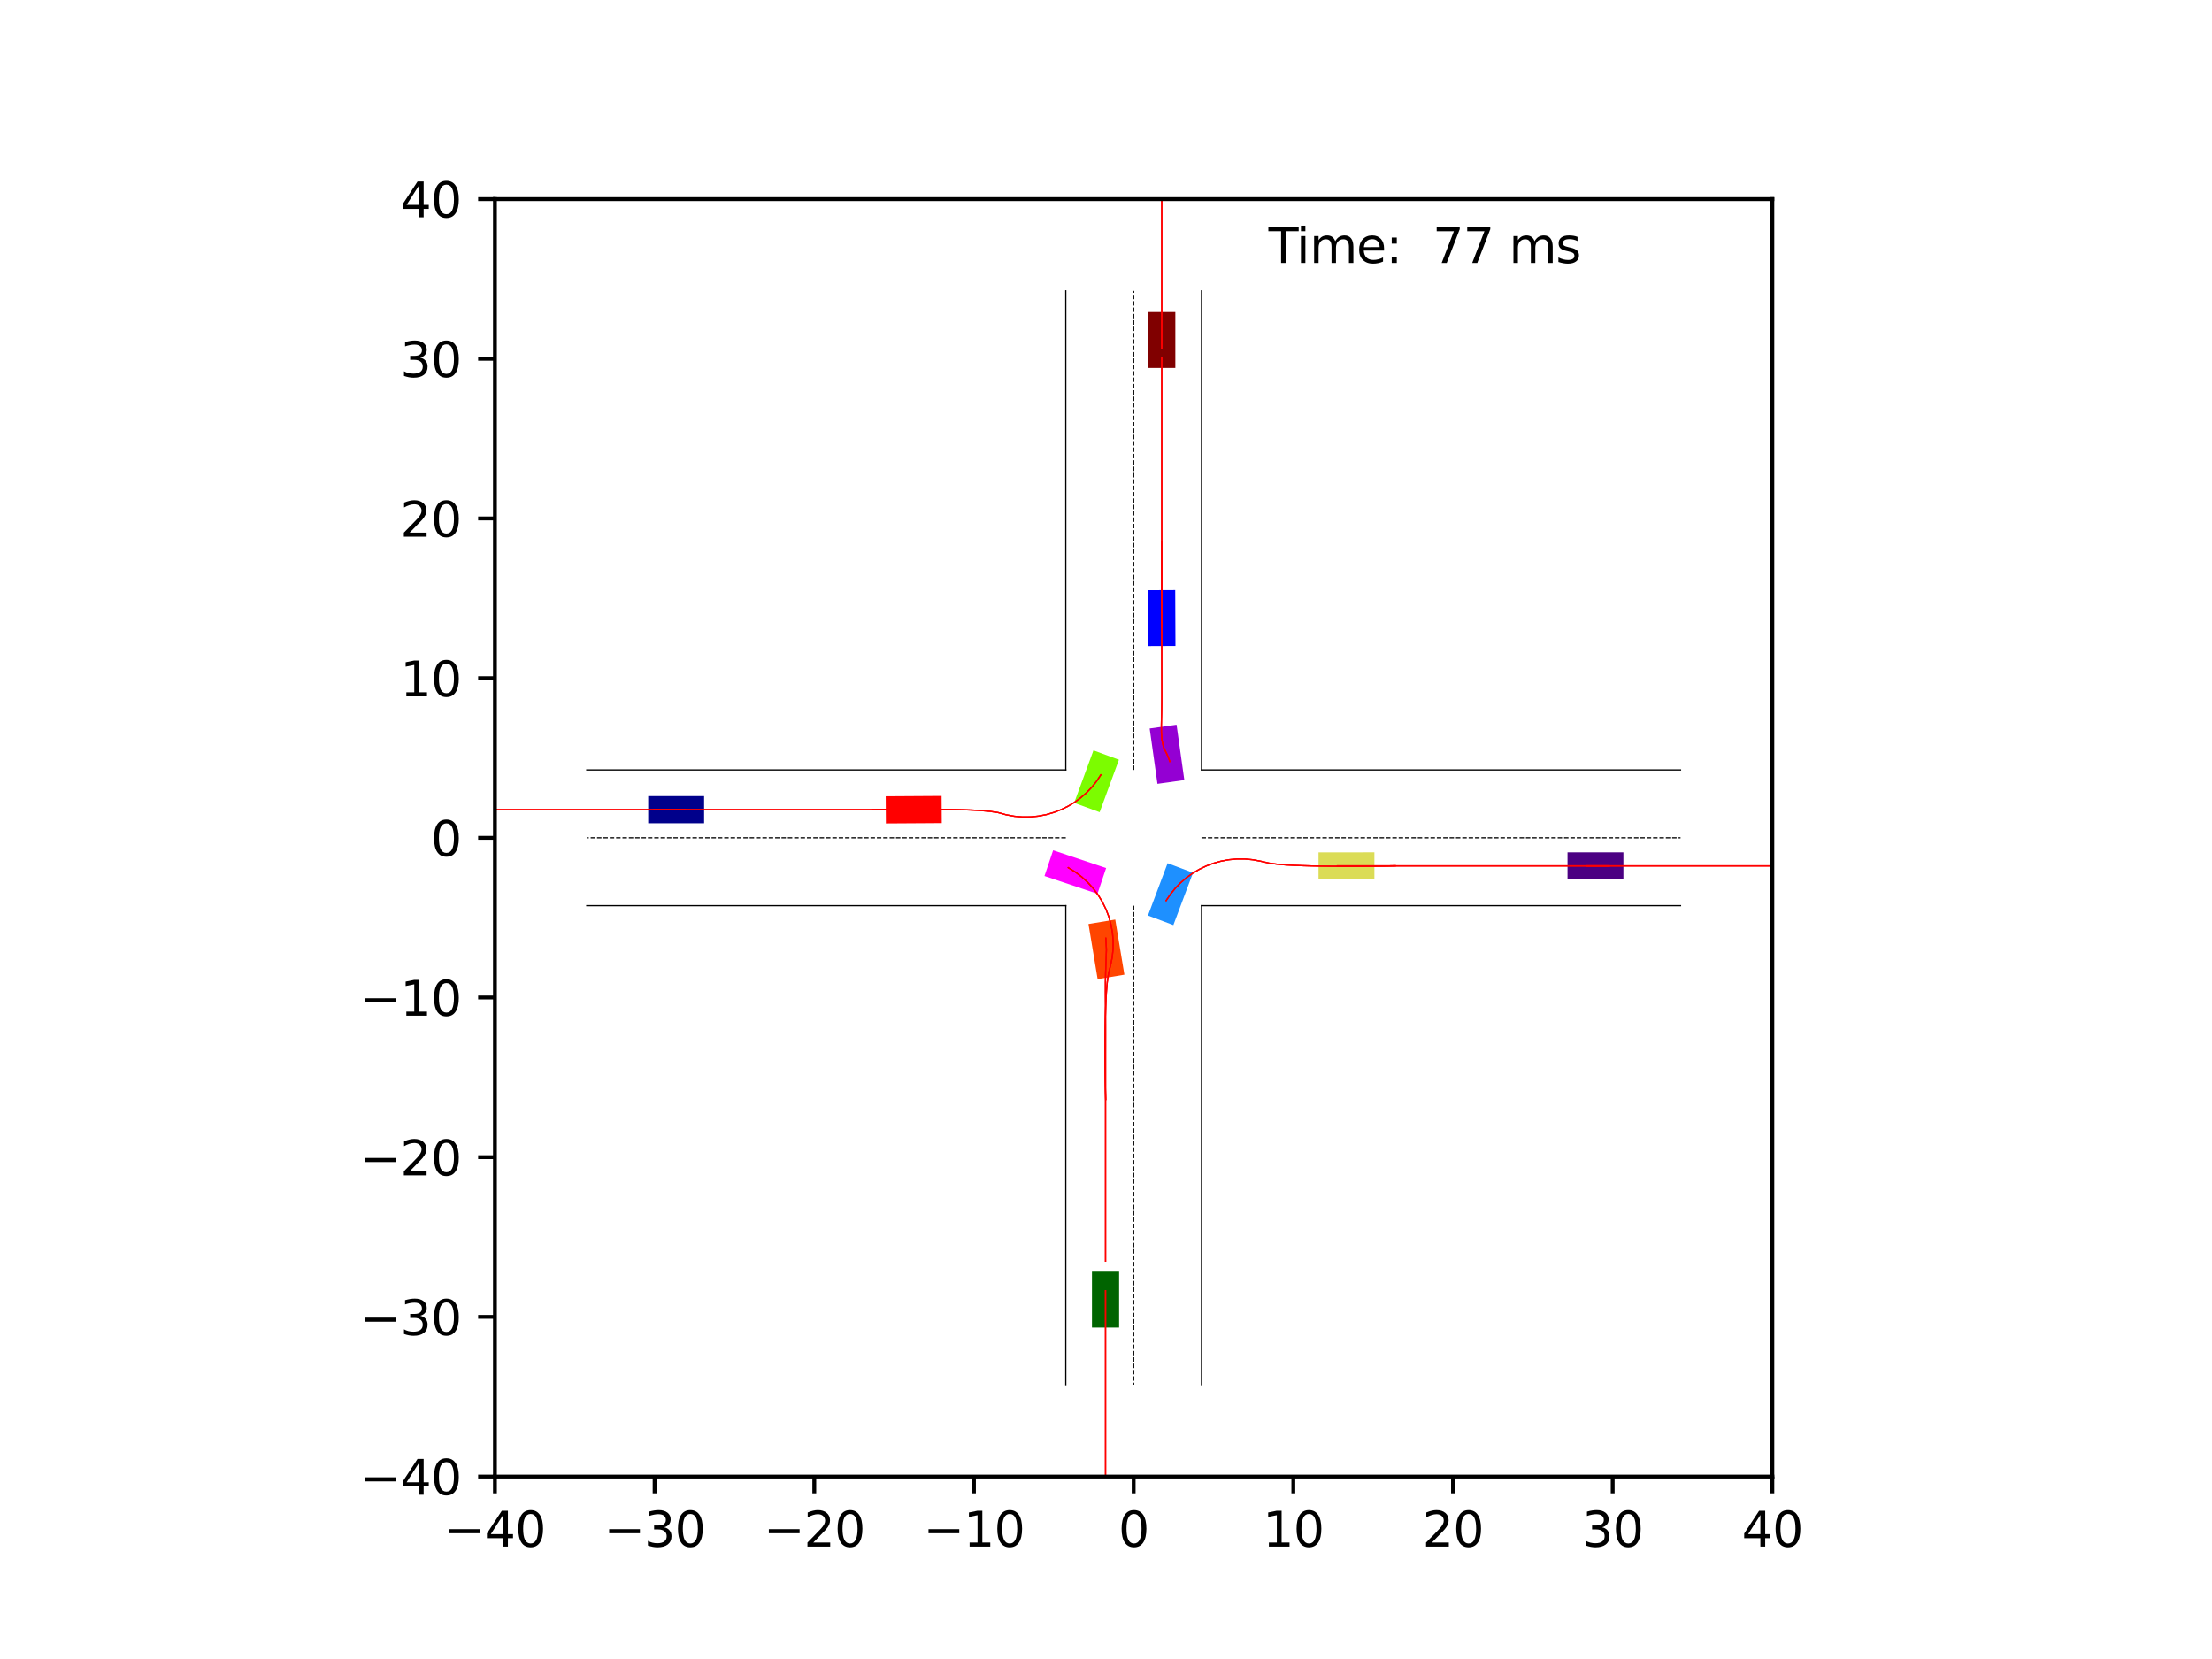 <?xml version="1.0" encoding="utf-8" standalone="no"?>
<!DOCTYPE svg PUBLIC "-//W3C//DTD SVG 1.1//EN"
  "http://www.w3.org/Graphics/SVG/1.1/DTD/svg11.dtd">
<svg xmlns:xlink="http://www.w3.org/1999/xlink" width="460.8pt" height="345.6pt" viewBox="0 0 460.8 345.6" xmlns="http://www.w3.org/2000/svg" version="1.1">
 <defs>
  <style type="text/css">*{stroke-linejoin: round; stroke-linecap: butt}</style>
 </defs>
 <g id="figure_1">
  <g id="patch_1">
   <path d="M 0 345.6 
L 460.8 345.6 
L 460.8 0 
L 0 0 
z
" style="fill: #ffffff"/>
  </g>
  <g id="axes_1">
   <g id="patch_2">
    <path d="M 103.104 307.584 
L 369.216 307.584 
L 369.216 41.472 
L 103.104 41.472 
z
" style="fill: #ffffff"/>
   </g>
   <g id="patch_3">
    <path d="M 146.68 165.845 
L 135.038 165.845 
L 135.038 171.5 
L 146.68 171.5 
z
" clip-path="url(#pe38b6f6860)" style="fill: #00008b"/>
   </g>
   <g id="patch_4">
    <path d="M 244.843 76.65 
L 244.843 65.008 
L 239.188 65.008 
L 239.188 76.65 
z
" clip-path="url(#pe38b6f6860)" style="fill: #800000"/>
   </g>
   <g id="patch_5">
    <path d="M 227.477 264.912 
L 227.477 276.554 
L 233.132 276.554 
L 233.132 264.912 
z
" clip-path="url(#pe38b6f6860)" style="fill: #006400"/>
   </g>
   <g id="patch_6">
    <path d="M 326.543 183.211 
L 338.186 183.211 
L 338.186 177.556 
L 326.543 177.556 
z
" clip-path="url(#pe38b6f6860)" style="fill: #4b0082"/>
   </g>
   <g id="patch_7">
    <path d="M 244.868 134.564 
L 244.819 122.921 
L 239.164 122.945 
L 239.213 134.587 
z
" clip-path="url(#pe38b6f6860)" style="fill: #0000ff"/>
   </g>
   <g id="patch_8">
    <path d="M 196.154 165.808 
L 184.512 165.882 
L 184.548 171.537 
L 196.19 171.463 
z
" clip-path="url(#pe38b6f6860)" style="fill: #ff0000"/>
   </g>
   <g id="patch_9">
    <path d="M 274.671 183.213 
L 286.313 183.209 
L 286.312 177.555 
L 274.67 177.558 
z
" clip-path="url(#pe38b6f6860)" style="fill: #dbdc56"/>
   </g>
   <g id="patch_10">
    <path d="M 246.718 162.501 
L 245.097 150.972 
L 239.497 151.759 
L 241.118 163.288 
z
" clip-path="url(#pe38b6f6860)" style="fill: #9400d3"/>
   </g>
   <g id="patch_11">
    <path d="M 244.431 192.71 
L 248.526 181.811 
L 243.233 179.822 
L 239.137 190.72 
z
" clip-path="url(#pe38b6f6860)" style="fill: #1e90ff"/>
   </g>
   <g id="patch_12">
    <path d="M 226.75 192.484 
L 228.655 203.969 
L 234.234 203.044 
L 232.329 191.559 
z
" clip-path="url(#pe38b6f6860)" style="fill: #ff4500"/>
   </g>
   <g id="patch_13">
    <path d="M 227.787 156.315 
L 223.771 167.243 
L 229.079 169.194 
L 233.094 158.266 
z
" clip-path="url(#pe38b6f6860)" style="fill: #7cfc00"/>
   </g>
   <g id="patch_14">
    <path d="M 217.589 182.49 
L 228.626 186.194 
L 230.425 180.833 
L 219.388 177.129 
z
" clip-path="url(#pe38b6f6860)" style="fill: #ff00ff"/>
   </g>
   <g id="matplotlib.axis_1">
    <g id="xtick_1">
     <g id="line2d_1">
      <defs>
       <path id="m826847286f" d="M 0 0 
L 0 3.5 
" style="stroke: #000000; stroke-width: 0.8"/>
      </defs>
      <g>
       <use xlink:href="#m826847286f" x="103.104" y="307.584" style="stroke: #000000; stroke-width: 0.8"/>
      </g>
     </g>
     <g id="text_1">
      <!-- −40 -->
      <g transform="translate(92.552 322.182) scale(0.1 -0.1)">
       <defs>
        <path id="DejaVuSans-2212" d="M 678 2272 
L 4684 2272 
L 4684 1741 
L 678 1741 
L 678 2272 
z
" transform="scale(0.016)"/>
        <path id="DejaVuSans-34" d="M 2419 4116 
L 825 1625 
L 2419 1625 
L 2419 4116 
z
M 2253 4666 
L 3047 4666 
L 3047 1625 
L 3713 1625 
L 3713 1100 
L 3047 1100 
L 3047 0 
L 2419 0 
L 2419 1100 
L 313 1100 
L 313 1709 
L 2253 4666 
z
" transform="scale(0.016)"/>
        <path id="DejaVuSans-30" d="M 2034 4250 
Q 1547 4250 1301 3770 
Q 1056 3291 1056 2328 
Q 1056 1369 1301 889 
Q 1547 409 2034 409 
Q 2525 409 2770 889 
Q 3016 1369 3016 2328 
Q 3016 3291 2770 3770 
Q 2525 4250 2034 4250 
z
M 2034 4750 
Q 2819 4750 3233 4129 
Q 3647 3509 3647 2328 
Q 3647 1150 3233 529 
Q 2819 -91 2034 -91 
Q 1250 -91 836 529 
Q 422 1150 422 2328 
Q 422 3509 836 4129 
Q 1250 4750 2034 4750 
z
" transform="scale(0.016)"/>
       </defs>
       <use xlink:href="#DejaVuSans-2212"/>
       <use xlink:href="#DejaVuSans-34" x="83.789"/>
       <use xlink:href="#DejaVuSans-30" x="147.412"/>
      </g>
     </g>
    </g>
    <g id="xtick_2">
     <g id="line2d_2">
      <g>
       <use xlink:href="#m826847286f" x="136.368" y="307.584" style="stroke: #000000; stroke-width: 0.8"/>
      </g>
     </g>
     <g id="text_2">
      <!-- −30 -->
      <g transform="translate(125.816 322.182) scale(0.1 -0.1)">
       <defs>
        <path id="DejaVuSans-33" d="M 2597 2516 
Q 3050 2419 3304 2112 
Q 3559 1806 3559 1356 
Q 3559 666 3084 287 
Q 2609 -91 1734 -91 
Q 1441 -91 1130 -33 
Q 819 25 488 141 
L 488 750 
Q 750 597 1062 519 
Q 1375 441 1716 441 
Q 2309 441 2620 675 
Q 2931 909 2931 1356 
Q 2931 1769 2642 2001 
Q 2353 2234 1838 2234 
L 1294 2234 
L 1294 2753 
L 1863 2753 
Q 2328 2753 2575 2939 
Q 2822 3125 2822 3475 
Q 2822 3834 2567 4026 
Q 2313 4219 1838 4219 
Q 1578 4219 1281 4162 
Q 984 4106 628 3988 
L 628 4550 
Q 988 4650 1302 4700 
Q 1616 4750 1894 4750 
Q 2613 4750 3031 4423 
Q 3450 4097 3450 3541 
Q 3450 3153 3228 2886 
Q 3006 2619 2597 2516 
z
" transform="scale(0.016)"/>
       </defs>
       <use xlink:href="#DejaVuSans-2212"/>
       <use xlink:href="#DejaVuSans-33" x="83.789"/>
       <use xlink:href="#DejaVuSans-30" x="147.412"/>
      </g>
     </g>
    </g>
    <g id="xtick_3">
     <g id="line2d_3">
      <g>
       <use xlink:href="#m826847286f" x="169.632" y="307.584" style="stroke: #000000; stroke-width: 0.8"/>
      </g>
     </g>
     <g id="text_3">
      <!-- −20 -->
      <g transform="translate(159.08 322.182) scale(0.1 -0.1)">
       <defs>
        <path id="DejaVuSans-32" d="M 1228 531 
L 3431 531 
L 3431 0 
L 469 0 
L 469 531 
Q 828 903 1448 1529 
Q 2069 2156 2228 2338 
Q 2531 2678 2651 2914 
Q 2772 3150 2772 3378 
Q 2772 3750 2511 3984 
Q 2250 4219 1831 4219 
Q 1534 4219 1204 4116 
Q 875 4013 500 3803 
L 500 4441 
Q 881 4594 1212 4672 
Q 1544 4750 1819 4750 
Q 2544 4750 2975 4387 
Q 3406 4025 3406 3419 
Q 3406 3131 3298 2873 
Q 3191 2616 2906 2266 
Q 2828 2175 2409 1742 
Q 1991 1309 1228 531 
z
" transform="scale(0.016)"/>
       </defs>
       <use xlink:href="#DejaVuSans-2212"/>
       <use xlink:href="#DejaVuSans-32" x="83.789"/>
       <use xlink:href="#DejaVuSans-30" x="147.412"/>
      </g>
     </g>
    </g>
    <g id="xtick_4">
     <g id="line2d_4">
      <g>
       <use xlink:href="#m826847286f" x="202.896" y="307.584" style="stroke: #000000; stroke-width: 0.8"/>
      </g>
     </g>
     <g id="text_4">
      <!-- −10 -->
      <g transform="translate(192.344 322.182) scale(0.1 -0.1)">
       <defs>
        <path id="DejaVuSans-31" d="M 794 531 
L 1825 531 
L 1825 4091 
L 703 3866 
L 703 4441 
L 1819 4666 
L 2450 4666 
L 2450 531 
L 3481 531 
L 3481 0 
L 794 0 
L 794 531 
z
" transform="scale(0.016)"/>
       </defs>
       <use xlink:href="#DejaVuSans-2212"/>
       <use xlink:href="#DejaVuSans-31" x="83.789"/>
       <use xlink:href="#DejaVuSans-30" x="147.412"/>
      </g>
     </g>
    </g>
    <g id="xtick_5">
     <g id="line2d_5">
      <g>
       <use xlink:href="#m826847286f" x="236.16" y="307.584" style="stroke: #000000; stroke-width: 0.8"/>
      </g>
     </g>
     <g id="text_5">
      <!-- 0 -->
      <g transform="translate(232.979 322.182) scale(0.1 -0.1)">
       <use xlink:href="#DejaVuSans-30"/>
      </g>
     </g>
    </g>
    <g id="xtick_6">
     <g id="line2d_6">
      <g>
       <use xlink:href="#m826847286f" x="269.424" y="307.584" style="stroke: #000000; stroke-width: 0.8"/>
      </g>
     </g>
     <g id="text_6">
      <!-- 10 -->
      <g transform="translate(263.062 322.182) scale(0.1 -0.1)">
       <use xlink:href="#DejaVuSans-31"/>
       <use xlink:href="#DejaVuSans-30" x="63.623"/>
      </g>
     </g>
    </g>
    <g id="xtick_7">
     <g id="line2d_7">
      <g>
       <use xlink:href="#m826847286f" x="302.688" y="307.584" style="stroke: #000000; stroke-width: 0.8"/>
      </g>
     </g>
     <g id="text_7">
      <!-- 20 -->
      <g transform="translate(296.325 322.182) scale(0.1 -0.1)">
       <use xlink:href="#DejaVuSans-32"/>
       <use xlink:href="#DejaVuSans-30" x="63.623"/>
      </g>
     </g>
    </g>
    <g id="xtick_8">
     <g id="line2d_8">
      <g>
       <use xlink:href="#m826847286f" x="335.952" y="307.584" style="stroke: #000000; stroke-width: 0.8"/>
      </g>
     </g>
     <g id="text_8">
      <!-- 30 -->
      <g transform="translate(329.589 322.182) scale(0.1 -0.1)">
       <use xlink:href="#DejaVuSans-33"/>
       <use xlink:href="#DejaVuSans-30" x="63.623"/>
      </g>
     </g>
    </g>
    <g id="xtick_9">
     <g id="line2d_9">
      <g>
       <use xlink:href="#m826847286f" x="369.216" y="307.584" style="stroke: #000000; stroke-width: 0.8"/>
      </g>
     </g>
     <g id="text_9">
      <!-- 40 -->
      <g transform="translate(362.853 322.182) scale(0.1 -0.1)">
       <use xlink:href="#DejaVuSans-34"/>
       <use xlink:href="#DejaVuSans-30" x="63.623"/>
      </g>
     </g>
    </g>
   </g>
   <g id="matplotlib.axis_2">
    <g id="ytick_1">
     <g id="line2d_10">
      <defs>
       <path id="m6ee50c8f9a" d="M 0 0 
L -3.5 0 
" style="stroke: #000000; stroke-width: 0.8"/>
      </defs>
      <g>
       <use xlink:href="#m6ee50c8f9a" x="103.104" y="307.584" style="stroke: #000000; stroke-width: 0.8"/>
      </g>
     </g>
     <g id="text_10">
      <!-- −40 -->
      <g transform="translate(74.999 311.383) scale(0.1 -0.1)">
       <use xlink:href="#DejaVuSans-2212"/>
       <use xlink:href="#DejaVuSans-34" x="83.789"/>
       <use xlink:href="#DejaVuSans-30" x="147.412"/>
      </g>
     </g>
    </g>
    <g id="ytick_2">
     <g id="line2d_11">
      <g>
       <use xlink:href="#m6ee50c8f9a" x="103.104" y="274.32" style="stroke: #000000; stroke-width: 0.8"/>
      </g>
     </g>
     <g id="text_11">
      <!-- −30 -->
      <g transform="translate(74.999 278.119) scale(0.1 -0.1)">
       <use xlink:href="#DejaVuSans-2212"/>
       <use xlink:href="#DejaVuSans-33" x="83.789"/>
       <use xlink:href="#DejaVuSans-30" x="147.412"/>
      </g>
     </g>
    </g>
    <g id="ytick_3">
     <g id="line2d_12">
      <g>
       <use xlink:href="#m6ee50c8f9a" x="103.104" y="241.056" style="stroke: #000000; stroke-width: 0.8"/>
      </g>
     </g>
     <g id="text_12">
      <!-- −20 -->
      <g transform="translate(74.999 244.855) scale(0.1 -0.1)">
       <use xlink:href="#DejaVuSans-2212"/>
       <use xlink:href="#DejaVuSans-32" x="83.789"/>
       <use xlink:href="#DejaVuSans-30" x="147.412"/>
      </g>
     </g>
    </g>
    <g id="ytick_4">
     <g id="line2d_13">
      <g>
       <use xlink:href="#m6ee50c8f9a" x="103.104" y="207.792" style="stroke: #000000; stroke-width: 0.8"/>
      </g>
     </g>
     <g id="text_13">
      <!-- −10 -->
      <g transform="translate(74.999 211.591) scale(0.1 -0.1)">
       <use xlink:href="#DejaVuSans-2212"/>
       <use xlink:href="#DejaVuSans-31" x="83.789"/>
       <use xlink:href="#DejaVuSans-30" x="147.412"/>
      </g>
     </g>
    </g>
    <g id="ytick_5">
     <g id="line2d_14">
      <g>
       <use xlink:href="#m6ee50c8f9a" x="103.104" y="174.528" style="stroke: #000000; stroke-width: 0.8"/>
      </g>
     </g>
     <g id="text_14">
      <!-- 0 -->
      <g transform="translate(89.742 178.327) scale(0.1 -0.1)">
       <use xlink:href="#DejaVuSans-30"/>
      </g>
     </g>
    </g>
    <g id="ytick_6">
     <g id="line2d_15">
      <g>
       <use xlink:href="#m6ee50c8f9a" x="103.104" y="141.264" style="stroke: #000000; stroke-width: 0.8"/>
      </g>
     </g>
     <g id="text_15">
      <!-- 10 -->
      <g transform="translate(83.379 145.063) scale(0.1 -0.1)">
       <use xlink:href="#DejaVuSans-31"/>
       <use xlink:href="#DejaVuSans-30" x="63.623"/>
      </g>
     </g>
    </g>
    <g id="ytick_7">
     <g id="line2d_16">
      <g>
       <use xlink:href="#m6ee50c8f9a" x="103.104" y="108" style="stroke: #000000; stroke-width: 0.8"/>
      </g>
     </g>
     <g id="text_16">
      <!-- 20 -->
      <g transform="translate(83.379 111.799) scale(0.1 -0.1)">
       <use xlink:href="#DejaVuSans-32"/>
       <use xlink:href="#DejaVuSans-30" x="63.623"/>
      </g>
     </g>
    </g>
    <g id="ytick_8">
     <g id="line2d_17">
      <g>
       <use xlink:href="#m6ee50c8f9a" x="103.104" y="74.736" style="stroke: #000000; stroke-width: 0.8"/>
      </g>
     </g>
     <g id="text_17">
      <!-- 30 -->
      <g transform="translate(83.379 78.535) scale(0.1 -0.1)">
       <use xlink:href="#DejaVuSans-33"/>
       <use xlink:href="#DejaVuSans-30" x="63.623"/>
      </g>
     </g>
    </g>
    <g id="ytick_9">
     <g id="line2d_18">
      <g>
       <use xlink:href="#m6ee50c8f9a" x="103.104" y="41.472" style="stroke: #000000; stroke-width: 0.8"/>
      </g>
     </g>
     <g id="text_18">
      <!-- 40 -->
      <g transform="translate(83.379 45.271) scale(0.1 -0.1)">
       <use xlink:href="#DejaVuSans-34"/>
       <use xlink:href="#DejaVuSans-30" x="63.623"/>
      </g>
     </g>
    </g>
   </g>
   <g id="line2d_19">
    <path d="M 250.297 288.457 
L 250.297 188.665 
" clip-path="url(#pe38b6f6860)" style="fill: none; stroke: #000000; stroke-width: 0.25; stroke-linecap: square"/>
   </g>
   <g id="line2d_20">
    <path d="M 250.297 188.665 
L 350.089 188.665 
" clip-path="url(#pe38b6f6860)" style="fill: none; stroke: #000000; stroke-width: 0.25; stroke-linecap: square"/>
   </g>
   <g id="line2d_21">
    <path d="M 350.089 160.391 
L 250.297 160.391 
" clip-path="url(#pe38b6f6860)" style="fill: none; stroke: #000000; stroke-width: 0.25; stroke-linecap: square"/>
   </g>
   <g id="line2d_22">
    <path d="M 250.297 160.391 
L 250.297 60.599 
" clip-path="url(#pe38b6f6860)" style="fill: none; stroke: #000000; stroke-width: 0.25; stroke-linecap: square"/>
   </g>
   <g id="line2d_23">
    <path d="M 222.023 60.599 
L 222.023 160.391 
" clip-path="url(#pe38b6f6860)" style="fill: none; stroke: #000000; stroke-width: 0.25; stroke-linecap: square"/>
   </g>
   <g id="line2d_24">
    <path d="M 222.023 160.391 
L 122.231 160.391 
" clip-path="url(#pe38b6f6860)" style="fill: none; stroke: #000000; stroke-width: 0.25; stroke-linecap: square"/>
   </g>
   <g id="line2d_25">
    <path d="M 122.231 188.665 
L 222.023 188.665 
" clip-path="url(#pe38b6f6860)" style="fill: none; stroke: #000000; stroke-width: 0.25; stroke-linecap: square"/>
   </g>
   <g id="line2d_26">
    <path d="M 222.023 188.665 
L 222.023 288.457 
" clip-path="url(#pe38b6f6860)" style="fill: none; stroke: #000000; stroke-width: 0.25; stroke-linecap: square"/>
   </g>
   <g id="line2d_27">
    <path d="M 250.297 174.528 
L 350.089 174.528 
" clip-path="url(#pe38b6f6860)" style="fill: none; stroke-dasharray: 0.925,0.4; stroke-dashoffset: 0; stroke: #000000; stroke-width: 0.25"/>
   </g>
   <g id="line2d_28">
    <path d="M 236.16 160.391 
L 236.16 60.599 
" clip-path="url(#pe38b6f6860)" style="fill: none; stroke-dasharray: 0.925,0.4; stroke-dashoffset: 0; stroke: #000000; stroke-width: 0.25"/>
   </g>
   <g id="line2d_29">
    <path d="M 222.023 174.528 
L 122.231 174.528 
" clip-path="url(#pe38b6f6860)" style="fill: none; stroke-dasharray: 0.925,0.4; stroke-dashoffset: 0; stroke: #000000; stroke-width: 0.25"/>
   </g>
   <g id="line2d_30">
    <path d="M 236.16 188.665 
L 236.16 288.457 
" clip-path="url(#pe38b6f6860)" style="fill: none; stroke-dasharray: 0.925,0.4; stroke-dashoffset: 0; stroke: #000000; stroke-width: 0.25"/>
   </g>
   <g id="line2d_31">
    <path d="M 142.747 168.672 
L 140.859 168.672 
L 138.972 168.672 
L 137.084 168.672 
L 135.197 168.672 
L 133.309 168.672 
L 131.422 168.672 
L 129.534 168.672 
L 127.647 168.672 
L 125.759 168.672 
L 123.872 168.672 
L 121.984 168.672 
L 120.097 168.672 
L 118.209 168.672 
L 116.322 168.672 
L 114.434 168.672 
L 112.547 168.672 
L 110.659 168.672 
L 108.772 168.672 
L 106.884 168.672 
L 104.996 168.672 
L 103.109 168.672 
L 101.221 168.672 
L 99.334 168.672 
L 97.446 168.672 
L 95.559 168.672 
L 93.671 168.672 
L 91.784 168.672 
L 89.896 168.672 
L 88.009 168.672 
L 86.121 168.672 
" clip-path="url(#pe38b6f6860)" style="fill: none; stroke: #ff0000; stroke-opacity: 0.2; stroke-width: 0.25; stroke-linecap: square"/>
   </g>
   <g id="line2d_32">
    <path d="M 142.747 168.672 
L 140.859 168.672 
L 138.972 168.672 
L 137.084 168.672 
L 135.197 168.672 
L 133.309 168.672 
L 131.422 168.672 
L 129.534 168.672 
L 127.647 168.672 
L 125.759 168.672 
L 123.872 168.672 
L 121.984 168.672 
L 120.097 168.672 
L 118.209 168.672 
L 116.322 168.672 
L 114.434 168.672 
L 112.547 168.672 
L 110.659 168.672 
L 108.772 168.672 
L 106.884 168.672 
L 104.996 168.672 
L 103.109 168.672 
L 101.221 168.672 
L 99.334 168.672 
L 97.446 168.672 
L 95.559 168.672 
L 93.671 168.672 
L 91.784 168.672 
L 89.896 168.672 
L 88.009 168.672 
L 86.121 168.672 
" clip-path="url(#pe38b6f6860)" style="fill: none; stroke: #ff0000; stroke-opacity: 0.4; stroke-width: 0.25; stroke-linecap: square"/>
   </g>
   <g id="line2d_33">
    <path d="M 142.747 168.672 
L 140.859 168.672 
L 138.972 168.672 
L 137.084 168.672 
L 135.197 168.672 
L 133.309 168.672 
L 131.422 168.672 
L 129.534 168.672 
L 127.647 168.672 
L 125.759 168.672 
L 123.872 168.672 
L 121.984 168.672 
L 120.097 168.672 
L 118.209 168.672 
L 116.322 168.672 
L 114.434 168.672 
L 112.547 168.672 
L 110.659 168.672 
L 108.772 168.672 
L 106.884 168.672 
L 104.996 168.672 
L 103.109 168.672 
L 101.221 168.672 
L 99.334 168.672 
L 97.446 168.672 
L 95.559 168.672 
L 93.671 168.672 
L 91.784 168.672 
L 89.896 168.672 
L 88.009 168.672 
L 86.121 168.672 
" clip-path="url(#pe38b6f6860)" style="fill: none; stroke: #ff0000; stroke-opacity: 0.6; stroke-width: 0.25; stroke-linecap: square"/>
   </g>
   <g id="line2d_34">
    <path d="M 142.747 168.672 
L 140.859 168.672 
L 138.972 168.672 
L 137.084 168.672 
L 135.197 168.672 
L 133.309 168.672 
L 131.422 168.672 
L 129.534 168.672 
L 127.647 168.672 
L 125.759 168.672 
L 123.872 168.672 
L 121.984 168.672 
L 120.097 168.672 
L 118.209 168.672 
L 116.322 168.672 
L 114.434 168.672 
L 112.547 168.672 
L 110.659 168.672 
L 108.772 168.672 
L 106.884 168.672 
L 104.996 168.672 
L 103.109 168.672 
L 101.221 168.672 
L 99.334 168.672 
L 97.446 168.672 
L 95.559 168.672 
L 93.671 168.672 
L 91.784 168.672 
L 89.896 168.672 
L 88.009 168.672 
L 86.121 168.672 
" clip-path="url(#pe38b6f6860)" style="fill: none; stroke: #ff0000; stroke-opacity: 0.8; stroke-width: 0.25; stroke-linecap: square"/>
   </g>
   <g id="line2d_35">
    <path d="M 142.747 168.672 
L 140.859 168.672 
L 138.972 168.672 
L 137.084 168.672 
L 135.197 168.672 
L 133.309 168.672 
L 131.422 168.672 
L 129.534 168.672 
L 127.647 168.672 
L 125.759 168.672 
L 123.872 168.672 
L 121.984 168.672 
L 120.097 168.672 
L 118.209 168.672 
L 116.322 168.672 
L 114.434 168.672 
L 112.547 168.672 
L 110.659 168.672 
L 108.772 168.672 
L 106.884 168.672 
L 104.996 168.672 
L 103.109 168.672 
L 101.221 168.672 
L 99.334 168.672 
L 97.446 168.672 
L 95.559 168.672 
L 93.671 168.672 
L 91.784 168.672 
L 89.896 168.672 
L 88.009 168.672 
L 86.121 168.672 
" clip-path="url(#pe38b6f6860)" style="fill: none; stroke: #ff0000; stroke-width: 0.25; stroke-linecap: square"/>
   </g>
   <g id="line2d_36">
    <path d="M 242.016 72.585 
L 242.016 70.829 
L 242.016 69.073 
L 242.016 67.317 
L 242.016 65.561 
L 242.016 63.804 
L 242.016 62.048 
L 242.016 60.292 
L 242.016 58.536 
L 242.016 56.78 
L 242.016 55.024 
L 242.016 53.268 
L 242.016 51.512 
L 242.016 49.755 
L 242.016 47.999 
L 242.016 46.243 
L 242.016 44.487 
L 242.016 42.731 
L 242.016 40.975 
L 242.016 39.219 
L 242.016 37.463 
L 242.016 35.707 
L 242.016 33.95 
L 242.016 32.194 
L 242.016 30.438 
L 242.016 28.682 
L 242.016 26.926 
L 242.016 25.17 
L 242.016 23.414 
L 242.016 21.658 
L 242.016 19.901 
" clip-path="url(#pe38b6f6860)" style="fill: none; stroke: #ff0000; stroke-opacity: 0.2; stroke-width: 0.25; stroke-linecap: square"/>
   </g>
   <g id="line2d_37">
    <path d="M 242.016 72.585 
L 242.016 70.829 
L 242.016 69.073 
L 242.016 67.317 
L 242.016 65.561 
L 242.016 63.804 
L 242.016 62.048 
L 242.016 60.292 
L 242.016 58.536 
L 242.016 56.78 
L 242.016 55.024 
L 242.016 53.268 
L 242.016 51.512 
L 242.016 49.755 
L 242.016 47.999 
L 242.016 46.243 
L 242.016 44.487 
L 242.016 42.731 
L 242.016 40.975 
L 242.016 39.219 
L 242.016 37.463 
L 242.016 35.707 
L 242.016 33.95 
L 242.016 32.194 
L 242.016 30.438 
L 242.016 28.682 
L 242.016 26.926 
L 242.016 25.17 
L 242.016 23.414 
L 242.016 21.658 
L 242.016 19.901 
" clip-path="url(#pe38b6f6860)" style="fill: none; stroke: #ff0000; stroke-opacity: 0.4; stroke-width: 0.25; stroke-linecap: square"/>
   </g>
   <g id="line2d_38">
    <path d="M 242.016 72.585 
L 242.016 70.829 
L 242.016 69.073 
L 242.016 67.317 
L 242.016 65.561 
L 242.016 63.804 
L 242.016 62.048 
L 242.016 60.292 
L 242.016 58.536 
L 242.016 56.78 
L 242.016 55.024 
L 242.016 53.268 
L 242.016 51.512 
L 242.016 49.755 
L 242.016 47.999 
L 242.016 46.243 
L 242.016 44.487 
L 242.016 42.731 
L 242.016 40.975 
L 242.016 39.219 
L 242.016 37.463 
L 242.016 35.707 
L 242.016 33.95 
L 242.016 32.194 
L 242.016 30.438 
L 242.016 28.682 
L 242.016 26.926 
L 242.016 25.17 
L 242.016 23.414 
L 242.016 21.658 
L 242.016 19.901 
" clip-path="url(#pe38b6f6860)" style="fill: none; stroke: #ff0000; stroke-opacity: 0.6; stroke-width: 0.25; stroke-linecap: square"/>
   </g>
   <g id="line2d_39">
    <path d="M 242.016 72.585 
L 242.016 70.829 
L 242.016 69.073 
L 242.016 67.317 
L 242.016 65.561 
L 242.016 63.804 
L 242.016 62.048 
L 242.016 60.292 
L 242.016 58.536 
L 242.016 56.78 
L 242.016 55.024 
L 242.016 53.268 
L 242.016 51.512 
L 242.016 49.755 
L 242.016 47.999 
L 242.016 46.243 
L 242.016 44.487 
L 242.016 42.731 
L 242.016 40.975 
L 242.016 39.219 
L 242.016 37.463 
L 242.016 35.707 
L 242.016 33.95 
L 242.016 32.194 
L 242.016 30.438 
L 242.016 28.682 
L 242.016 26.926 
L 242.016 25.17 
L 242.016 23.414 
L 242.016 21.658 
L 242.016 19.901 
" clip-path="url(#pe38b6f6860)" style="fill: none; stroke: #ff0000; stroke-opacity: 0.8; stroke-width: 0.25; stroke-linecap: square"/>
   </g>
   <g id="line2d_40">
    <path d="M 242.016 72.585 
L 242.016 70.829 
L 242.016 69.073 
L 242.016 67.317 
L 242.016 65.561 
L 242.016 63.804 
L 242.016 62.048 
L 242.016 60.292 
L 242.016 58.536 
L 242.016 56.78 
L 242.016 55.024 
L 242.016 53.268 
L 242.016 51.512 
L 242.016 49.755 
L 242.016 47.999 
L 242.016 46.243 
L 242.016 44.487 
L 242.016 42.731 
L 242.016 40.975 
L 242.016 39.219 
L 242.016 37.463 
L 242.016 35.707 
L 242.016 33.95 
L 242.016 32.194 
L 242.016 30.438 
L 242.016 28.682 
L 242.016 26.926 
L 242.016 25.17 
L 242.016 23.414 
L 242.016 21.658 
L 242.016 19.901 
" clip-path="url(#pe38b6f6860)" style="fill: none; stroke: #ff0000; stroke-width: 0.25; stroke-linecap: square"/>
   </g>
   <g id="line2d_41">
    <path d="M 230.304 268.868 
L 230.304 270.733 
L 230.304 272.598 
L 230.304 274.463 
L 230.304 276.328 
L 230.304 278.193 
L 230.304 280.058 
L 230.304 281.923 
L 230.304 283.788 
L 230.304 285.653 
L 230.304 287.519 
L 230.304 289.384 
L 230.304 291.249 
L 230.304 293.114 
L 230.304 294.979 
L 230.304 296.844 
L 230.304 298.71 
L 230.304 300.575 
L 230.304 302.44 
L 230.304 304.305 
L 230.304 306.17 
L 230.304 308.035 
L 230.304 309.901 
L 230.304 311.766 
L 230.304 313.631 
L 230.304 315.496 
L 230.304 317.361 
L 230.304 319.226 
L 230.304 321.092 
L 230.304 322.957 
L 230.304 324.822 
" clip-path="url(#pe38b6f6860)" style="fill: none; stroke: #ff0000; stroke-opacity: 0.2; stroke-width: 0.25; stroke-linecap: square"/>
   </g>
   <g id="line2d_42">
    <path d="M 230.304 268.868 
L 230.304 270.733 
L 230.304 272.598 
L 230.304 274.463 
L 230.304 276.328 
L 230.304 278.193 
L 230.304 280.058 
L 230.304 281.923 
L 230.304 283.788 
L 230.304 285.653 
L 230.304 287.519 
L 230.304 289.384 
L 230.304 291.249 
L 230.304 293.114 
L 230.304 294.979 
L 230.304 296.844 
L 230.304 298.71 
L 230.304 300.575 
L 230.304 302.44 
L 230.304 304.305 
L 230.304 306.17 
L 230.304 308.035 
L 230.304 309.901 
L 230.304 311.766 
L 230.304 313.631 
L 230.304 315.496 
L 230.304 317.361 
L 230.304 319.226 
L 230.304 321.092 
L 230.304 322.957 
L 230.304 324.822 
" clip-path="url(#pe38b6f6860)" style="fill: none; stroke: #ff0000; stroke-opacity: 0.4; stroke-width: 0.25; stroke-linecap: square"/>
   </g>
   <g id="line2d_43">
    <path d="M 230.304 268.868 
L 230.304 270.733 
L 230.304 272.598 
L 230.304 274.463 
L 230.304 276.328 
L 230.304 278.193 
L 230.304 280.058 
L 230.304 281.923 
L 230.304 283.788 
L 230.304 285.653 
L 230.304 287.519 
L 230.304 289.384 
L 230.304 291.249 
L 230.304 293.114 
L 230.304 294.979 
L 230.304 296.844 
L 230.304 298.71 
L 230.304 300.575 
L 230.304 302.44 
L 230.304 304.305 
L 230.304 306.17 
L 230.304 308.035 
L 230.304 309.901 
L 230.304 311.766 
L 230.304 313.631 
L 230.304 315.496 
L 230.304 317.361 
L 230.304 319.226 
L 230.304 321.092 
L 230.304 322.957 
L 230.304 324.822 
" clip-path="url(#pe38b6f6860)" style="fill: none; stroke: #ff0000; stroke-opacity: 0.6; stroke-width: 0.25; stroke-linecap: square"/>
   </g>
   <g id="line2d_44">
    <path d="M 230.304 268.868 
L 230.304 270.733 
L 230.304 272.598 
L 230.304 274.463 
L 230.304 276.328 
L 230.304 278.193 
L 230.304 280.058 
L 230.304 281.923 
L 230.304 283.788 
L 230.304 285.653 
L 230.304 287.519 
L 230.304 289.384 
L 230.304 291.249 
L 230.304 293.114 
L 230.304 294.979 
L 230.304 296.844 
L 230.304 298.71 
L 230.304 300.575 
L 230.304 302.44 
L 230.304 304.305 
L 230.304 306.17 
L 230.304 308.035 
L 230.304 309.901 
L 230.304 311.766 
L 230.304 313.631 
L 230.304 315.496 
L 230.304 317.361 
L 230.304 319.226 
L 230.304 321.092 
L 230.304 322.957 
L 230.304 324.822 
" clip-path="url(#pe38b6f6860)" style="fill: none; stroke: #ff0000; stroke-opacity: 0.8; stroke-width: 0.25; stroke-linecap: square"/>
   </g>
   <g id="line2d_45">
    <path d="M 230.304 268.868 
L 230.304 270.733 
L 230.304 272.598 
L 230.304 274.463 
L 230.304 276.328 
L 230.304 278.193 
L 230.304 280.058 
L 230.304 281.923 
L 230.304 283.788 
L 230.304 285.653 
L 230.304 287.519 
L 230.304 289.384 
L 230.304 291.249 
L 230.304 293.114 
L 230.304 294.979 
L 230.304 296.844 
L 230.304 298.71 
L 230.304 300.575 
L 230.304 302.44 
L 230.304 304.305 
L 230.304 306.17 
L 230.304 308.035 
L 230.304 309.901 
L 230.304 311.766 
L 230.304 313.631 
L 230.304 315.496 
L 230.304 317.361 
L 230.304 319.226 
L 230.304 321.092 
L 230.304 322.957 
L 230.304 324.822 
" clip-path="url(#pe38b6f6860)" style="fill: none; stroke: #ff0000; stroke-width: 0.25; stroke-linecap: square"/>
   </g>
   <g id="line2d_46">
    <path d="M 330.5 180.384 
L 332.365 180.384 
L 334.23 180.384 
L 336.095 180.384 
L 337.96 180.384 
L 339.825 180.384 
L 341.69 180.384 
L 343.555 180.384 
L 345.42 180.384 
L 347.285 180.384 
L 349.151 180.384 
L 351.016 180.384 
L 352.881 180.384 
L 354.746 180.384 
L 356.611 180.384 
L 358.476 180.384 
L 360.342 180.384 
L 362.207 180.384 
L 364.072 180.384 
L 365.937 180.384 
L 367.802 180.384 
L 369.667 180.384 
L 371.533 180.384 
L 373.398 180.384 
L 375.263 180.384 
L 377.128 180.384 
L 378.993 180.384 
L 380.858 180.384 
L 382.724 180.384 
L 384.589 180.384 
L 386.454 180.384 
" clip-path="url(#pe38b6f6860)" style="fill: none; stroke: #ff0000; stroke-opacity: 0.2; stroke-width: 0.25; stroke-linecap: square"/>
   </g>
   <g id="line2d_47">
    <path d="M 330.5 180.384 
L 332.365 180.384 
L 334.23 180.384 
L 336.095 180.384 
L 337.96 180.384 
L 339.825 180.384 
L 341.69 180.384 
L 343.555 180.384 
L 345.42 180.384 
L 347.285 180.384 
L 349.151 180.384 
L 351.016 180.384 
L 352.881 180.384 
L 354.746 180.384 
L 356.611 180.384 
L 358.476 180.384 
L 360.342 180.384 
L 362.207 180.384 
L 364.072 180.384 
L 365.937 180.384 
L 367.802 180.384 
L 369.667 180.384 
L 371.533 180.384 
L 373.398 180.384 
L 375.263 180.384 
L 377.128 180.384 
L 378.993 180.384 
L 380.858 180.384 
L 382.724 180.384 
L 384.589 180.384 
L 386.454 180.384 
" clip-path="url(#pe38b6f6860)" style="fill: none; stroke: #ff0000; stroke-opacity: 0.4; stroke-width: 0.25; stroke-linecap: square"/>
   </g>
   <g id="line2d_48">
    <path d="M 330.5 180.384 
L 332.365 180.384 
L 334.23 180.384 
L 336.095 180.384 
L 337.96 180.384 
L 339.825 180.384 
L 341.69 180.384 
L 343.555 180.384 
L 345.42 180.384 
L 347.285 180.384 
L 349.151 180.384 
L 351.016 180.384 
L 352.881 180.384 
L 354.746 180.384 
L 356.611 180.384 
L 358.476 180.384 
L 360.342 180.384 
L 362.207 180.384 
L 364.072 180.384 
L 365.937 180.384 
L 367.802 180.384 
L 369.667 180.384 
L 371.533 180.384 
L 373.398 180.384 
L 375.263 180.384 
L 377.128 180.384 
L 378.993 180.384 
L 380.858 180.384 
L 382.724 180.384 
L 384.589 180.384 
L 386.454 180.384 
" clip-path="url(#pe38b6f6860)" style="fill: none; stroke: #ff0000; stroke-opacity: 0.6; stroke-width: 0.25; stroke-linecap: square"/>
   </g>
   <g id="line2d_49">
    <path d="M 330.5 180.384 
L 332.365 180.384 
L 334.23 180.384 
L 336.095 180.384 
L 337.96 180.384 
L 339.825 180.384 
L 341.69 180.384 
L 343.555 180.384 
L 345.42 180.384 
L 347.285 180.384 
L 349.151 180.384 
L 351.016 180.384 
L 352.881 180.384 
L 354.746 180.384 
L 356.611 180.384 
L 358.476 180.384 
L 360.342 180.384 
L 362.207 180.384 
L 364.072 180.384 
L 365.937 180.384 
L 367.802 180.384 
L 369.667 180.384 
L 371.533 180.384 
L 373.398 180.384 
L 375.263 180.384 
L 377.128 180.384 
L 378.993 180.384 
L 380.858 180.384 
L 382.724 180.384 
L 384.589 180.384 
L 386.454 180.384 
" clip-path="url(#pe38b6f6860)" style="fill: none; stroke: #ff0000; stroke-opacity: 0.8; stroke-width: 0.25; stroke-linecap: square"/>
   </g>
   <g id="line2d_50">
    <path d="M 330.5 180.384 
L 332.365 180.384 
L 334.23 180.384 
L 336.095 180.384 
L 337.96 180.384 
L 339.825 180.384 
L 341.69 180.384 
L 343.555 180.384 
L 345.42 180.384 
L 347.285 180.384 
L 349.151 180.384 
L 351.016 180.384 
L 352.881 180.384 
L 354.746 180.384 
L 356.611 180.384 
L 358.476 180.384 
L 360.342 180.384 
L 362.207 180.384 
L 364.072 180.384 
L 365.937 180.384 
L 367.802 180.384 
L 369.667 180.384 
L 371.533 180.384 
L 373.398 180.384 
L 375.263 180.384 
L 377.128 180.384 
L 378.993 180.384 
L 380.858 180.384 
L 382.724 180.384 
L 384.589 180.384 
L 386.454 180.384 
" clip-path="url(#pe38b6f6860)" style="fill: none; stroke: #ff0000; stroke-width: 0.25; stroke-linecap: square"/>
   </g>
   <g id="line2d_51">
    <path d="M 242.016 130.601 
L 242.016 128.754 
L 242.016 126.899 
L 242.016 125.038 
L 242.016 123.171 
L 242.016 121.301 
L 242.016 119.429 
L 242.016 117.556 
L 242.016 115.682 
L 242.016 113.808 
L 242.016 111.934 
L 242.016 110.061 
L 242.016 108.189 
L 242.016 106.318 
L 242.016 104.447 
L 242.016 102.578 
L 242.016 100.709 
L 242.016 98.842 
L 242.016 96.974 
L 242.016 95.108 
L 242.016 93.242 
L 242.016 91.376 
L 242.016 89.511 
L 242.016 87.646 
L 242.016 85.781 
L 242.016 83.916 
L 242.016 82.051 
L 242.016 80.187 
L 242.016 78.322 
L 242.016 76.458 
L 242.016 74.593 
" clip-path="url(#pe38b6f6860)" style="fill: none; stroke: #ff0000; stroke-opacity: 0.2; stroke-width: 0.25; stroke-linecap: square"/>
   </g>
   <g id="line2d_52">
    <path d="M 242.016 130.601 
L 242.016 128.754 
L 242.016 126.899 
L 242.016 125.038 
L 242.016 123.171 
L 242.016 121.301 
L 242.016 119.429 
L 242.016 117.556 
L 242.016 115.682 
L 242.016 113.808 
L 242.016 111.934 
L 242.016 110.061 
L 242.016 108.189 
L 242.016 106.318 
L 242.016 104.447 
L 242.016 102.578 
L 242.016 100.709 
L 242.016 98.842 
L 242.016 96.975 
L 242.016 95.108 
L 242.016 93.242 
L 242.016 91.376 
L 242.016 89.511 
L 242.016 87.646 
L 242.016 85.781 
L 242.016 83.916 
L 242.016 82.052 
L 242.016 80.187 
L 242.016 78.322 
L 242.016 76.458 
L 242.016 74.593 
" clip-path="url(#pe38b6f6860)" style="fill: none; stroke: #ff0000; stroke-opacity: 0.4; stroke-width: 0.25; stroke-linecap: square"/>
   </g>
   <g id="line2d_53">
    <path d="M 242.016 130.601 
L 242.016 128.754 
L 242.016 126.899 
L 242.016 125.038 
L 242.016 123.171 
L 242.016 121.301 
L 242.016 119.429 
L 242.016 117.556 
L 242.016 115.682 
L 242.016 113.808 
L 242.016 111.934 
L 242.016 110.061 
L 242.016 108.189 
L 242.016 106.318 
L 242.016 104.447 
L 242.016 102.578 
L 242.016 100.709 
L 242.016 98.842 
L 242.016 96.974 
L 242.016 95.108 
L 242.016 93.242 
L 242.016 91.376 
L 242.016 89.511 
L 242.016 87.646 
L 242.016 85.781 
L 242.016 83.916 
L 242.016 82.051 
L 242.016 80.187 
L 242.016 78.322 
L 242.016 76.458 
L 242.016 74.593 
" clip-path="url(#pe38b6f6860)" style="fill: none; stroke: #ff0000; stroke-opacity: 0.6; stroke-width: 0.25; stroke-linecap: square"/>
   </g>
   <g id="line2d_54">
    <path d="M 242.016 130.601 
L 242.016 128.754 
L 242.016 126.899 
L 242.016 125.038 
L 242.016 123.171 
L 242.016 121.301 
L 242.016 119.429 
L 242.016 117.556 
L 242.016 115.682 
L 242.016 113.808 
L 242.016 111.934 
L 242.016 110.061 
L 242.016 108.189 
L 242.016 106.318 
L 242.016 104.447 
L 242.016 102.578 
L 242.016 100.709 
L 242.016 98.842 
L 242.016 96.975 
L 242.016 95.108 
L 242.016 93.242 
L 242.016 91.376 
L 242.016 89.511 
L 242.016 87.646 
L 242.016 85.781 
L 242.016 83.916 
L 242.016 82.052 
L 242.016 80.187 
L 242.016 78.322 
L 242.016 76.458 
L 242.016 74.593 
" clip-path="url(#pe38b6f6860)" style="fill: none; stroke: #ff0000; stroke-opacity: 0.8; stroke-width: 0.25; stroke-linecap: square"/>
   </g>
   <g id="line2d_55">
    <path d="M 242.016 130.601 
L 242.016 128.754 
L 242.016 126.899 
L 242.016 125.038 
L 242.016 123.171 
L 242.016 121.301 
L 242.016 119.429 
L 242.016 117.556 
L 242.016 115.682 
L 242.016 113.808 
L 242.016 111.934 
L 242.016 110.061 
L 242.016 108.189 
L 242.016 106.318 
L 242.016 104.447 
L 242.016 102.578 
L 242.016 100.709 
L 242.016 98.842 
L 242.016 96.975 
L 242.016 95.108 
L 242.016 93.242 
L 242.016 91.376 
L 242.016 89.511 
L 242.016 87.646 
L 242.016 85.781 
L 242.016 83.916 
L 242.016 82.051 
L 242.016 80.187 
L 242.016 78.322 
L 242.016 76.458 
L 242.016 74.593 
" clip-path="url(#pe38b6f6860)" style="fill: none; stroke: #ff0000; stroke-width: 0.25; stroke-linecap: square"/>
   </g>
   <g id="line2d_56">
    <path d="M 192.217 168.672 
L 190.351 168.673 
L 188.484 168.672 
L 186.616 168.672 
L 184.747 168.672 
L 182.878 168.672 
L 181.009 168.672 
L 179.14 168.672 
L 177.272 168.672 
L 175.404 168.672 
L 173.536 168.672 
L 171.668 168.672 
L 169.801 168.672 
L 167.935 168.672 
L 166.069 168.672 
L 164.203 168.672 
L 162.337 168.672 
L 160.471 168.672 
L 158.606 168.672 
L 156.741 168.672 
L 154.875 168.672 
L 153.01 168.672 
L 151.145 168.672 
L 149.28 168.672 
L 147.415 168.672 
L 145.55 168.672 
L 143.685 168.672 
L 141.82 168.672 
L 139.955 168.672 
L 138.09 168.672 
L 136.225 168.672 
" clip-path="url(#pe38b6f6860)" style="fill: none; stroke: #ff0000; stroke-opacity: 0.2; stroke-width: 0.25; stroke-linecap: square"/>
   </g>
   <g id="line2d_57">
    <path d="M 192.217 168.672 
L 190.351 168.672 
L 188.484 168.672 
L 186.616 168.672 
L 184.747 168.672 
L 182.878 168.672 
L 181.009 168.672 
L 179.14 168.672 
L 177.272 168.672 
L 175.404 168.672 
L 173.536 168.672 
L 171.668 168.672 
L 169.801 168.672 
L 167.935 168.672 
L 166.069 168.672 
L 164.203 168.672 
L 162.337 168.672 
L 160.471 168.672 
L 158.606 168.672 
L 156.741 168.672 
L 154.875 168.672 
L 153.01 168.672 
L 151.145 168.672 
L 149.28 168.672 
L 147.415 168.672 
L 145.55 168.672 
L 143.685 168.672 
L 141.82 168.672 
L 139.955 168.672 
L 138.09 168.672 
L 136.226 168.672 
" clip-path="url(#pe38b6f6860)" style="fill: none; stroke: #ff0000; stroke-opacity: 0.4; stroke-width: 0.25; stroke-linecap: square"/>
   </g>
   <g id="line2d_58">
    <path d="M 192.217 168.672 
L 190.351 168.672 
L 188.484 168.672 
L 186.616 168.672 
L 184.747 168.672 
L 182.878 168.672 
L 181.009 168.672 
L 179.14 168.672 
L 177.272 168.672 
L 175.404 168.672 
L 173.536 168.672 
L 171.668 168.672 
L 169.801 168.672 
L 167.935 168.672 
L 166.069 168.672 
L 164.203 168.672 
L 162.337 168.672 
L 160.471 168.672 
L 158.606 168.672 
L 156.741 168.672 
L 154.875 168.672 
L 153.01 168.672 
L 151.145 168.672 
L 149.28 168.672 
L 147.415 168.672 
L 145.55 168.672 
L 143.685 168.672 
L 141.82 168.672 
L 139.955 168.672 
L 138.09 168.672 
L 136.225 168.672 
" clip-path="url(#pe38b6f6860)" style="fill: none; stroke: #ff0000; stroke-opacity: 0.6; stroke-width: 0.25; stroke-linecap: square"/>
   </g>
   <g id="line2d_59">
    <path d="M 192.217 168.672 
L 190.351 168.672 
L 188.484 168.672 
L 186.616 168.672 
L 184.747 168.672 
L 182.878 168.672 
L 181.009 168.672 
L 179.14 168.672 
L 177.272 168.672 
L 175.404 168.672 
L 173.536 168.672 
L 171.668 168.672 
L 169.801 168.672 
L 167.935 168.672 
L 166.069 168.672 
L 164.203 168.672 
L 162.337 168.672 
L 160.471 168.672 
L 158.606 168.672 
L 156.741 168.672 
L 154.875 168.672 
L 153.01 168.672 
L 151.145 168.672 
L 149.28 168.672 
L 147.415 168.672 
L 145.55 168.672 
L 143.685 168.672 
L 141.82 168.672 
L 139.955 168.672 
L 138.09 168.672 
L 136.225 168.672 
" clip-path="url(#pe38b6f6860)" style="fill: none; stroke: #ff0000; stroke-opacity: 0.8; stroke-width: 0.25; stroke-linecap: square"/>
   </g>
   <g id="line2d_60">
    <path d="M 192.217 168.672 
L 190.351 168.672 
L 188.484 168.672 
L 186.616 168.672 
L 184.747 168.672 
L 182.878 168.672 
L 181.009 168.672 
L 179.14 168.672 
L 177.272 168.672 
L 175.404 168.672 
L 173.536 168.672 
L 171.668 168.672 
L 169.801 168.672 
L 167.935 168.672 
L 166.069 168.672 
L 164.203 168.672 
L 162.337 168.672 
L 160.471 168.672 
L 158.606 168.672 
L 156.741 168.672 
L 154.875 168.672 
L 153.01 168.672 
L 151.145 168.672 
L 149.28 168.672 
L 147.415 168.672 
L 145.55 168.672 
L 143.685 168.672 
L 141.82 168.672 
L 139.955 168.672 
L 138.09 168.672 
L 136.225 168.672 
" clip-path="url(#pe38b6f6860)" style="fill: none; stroke: #ff0000; stroke-width: 0.25; stroke-linecap: square"/>
   </g>
   <g id="line2d_61">
    <path d="M 278.61 180.383 
L 280.491 180.384 
L 282.375 180.384 
L 284.26 180.384 
L 286.146 180.384 
L 288.033 180.384 
L 289.921 180.384 
L 291.81 180.384 
L 293.699 180.384 
L 295.588 180.384 
L 297.477 180.384 
L 299.366 180.384 
L 301.255 180.384 
L 303.143 180.384 
L 305.032 180.384 
L 306.92 180.384 
L 308.809 180.384 
L 310.697 180.384 
L 312.585 180.384 
L 314.473 180.384 
L 316.361 180.384 
L 318.248 180.384 
L 320.136 180.384 
L 322.024 180.384 
L 323.911 180.384 
L 325.799 180.384 
L 327.686 180.384 
L 329.574 180.384 
L 331.461 180.384 
L 333.348 180.384 
L 335.236 180.384 
" clip-path="url(#pe38b6f6860)" style="fill: none; stroke: #ff0000; stroke-opacity: 0.2; stroke-width: 0.25; stroke-linecap: square"/>
   </g>
   <g id="line2d_62">
    <path d="M 278.61 180.383 
L 280.491 180.384 
L 282.375 180.384 
L 284.26 180.384 
L 286.146 180.384 
L 288.033 180.384 
L 289.921 180.384 
L 291.81 180.384 
L 293.699 180.384 
L 295.588 180.384 
L 297.477 180.384 
L 299.366 180.384 
L 301.254 180.384 
L 303.143 180.384 
L 305.032 180.384 
L 306.92 180.384 
L 308.809 180.384 
L 310.697 180.384 
L 312.585 180.384 
L 314.473 180.384 
L 316.361 180.384 
L 318.248 180.384 
L 320.136 180.384 
L 322.024 180.384 
L 323.911 180.384 
L 325.799 180.384 
L 327.686 180.384 
L 329.573 180.384 
L 331.461 180.384 
L 333.348 180.384 
L 335.236 180.384 
" clip-path="url(#pe38b6f6860)" style="fill: none; stroke: #ff0000; stroke-opacity: 0.4; stroke-width: 0.25; stroke-linecap: square"/>
   </g>
   <g id="line2d_63">
    <path d="M 278.61 180.383 
L 280.491 180.384 
L 282.375 180.384 
L 284.26 180.384 
L 286.146 180.384 
L 288.033 180.384 
L 289.921 180.384 
L 291.81 180.384 
L 293.699 180.384 
L 295.588 180.384 
L 297.477 180.384 
L 299.366 180.384 
L 301.255 180.384 
L 303.143 180.384 
L 305.032 180.384 
L 306.92 180.384 
L 308.809 180.384 
L 310.697 180.384 
L 312.585 180.384 
L 314.473 180.384 
L 316.361 180.384 
L 318.248 180.384 
L 320.136 180.384 
L 322.024 180.384 
L 323.911 180.384 
L 325.799 180.384 
L 327.686 180.384 
L 329.574 180.384 
L 331.461 180.384 
L 333.348 180.384 
L 335.236 180.384 
" clip-path="url(#pe38b6f6860)" style="fill: none; stroke: #ff0000; stroke-opacity: 0.6; stroke-width: 0.25; stroke-linecap: square"/>
   </g>
   <g id="line2d_64">
    <path d="M 278.61 180.383 
L 280.491 180.384 
L 282.375 180.384 
L 284.26 180.384 
L 286.146 180.384 
L 288.033 180.384 
L 289.921 180.384 
L 291.81 180.384 
L 293.699 180.384 
L 295.588 180.384 
L 297.477 180.384 
L 299.366 180.384 
L 301.254 180.384 
L 303.143 180.384 
L 305.032 180.384 
L 306.92 180.384 
L 308.809 180.384 
L 310.697 180.384 
L 312.585 180.384 
L 314.473 180.384 
L 316.361 180.384 
L 318.248 180.384 
L 320.136 180.384 
L 322.024 180.384 
L 323.911 180.384 
L 325.799 180.384 
L 327.686 180.384 
L 329.574 180.384 
L 331.461 180.384 
L 333.348 180.384 
L 335.236 180.384 
" clip-path="url(#pe38b6f6860)" style="fill: none; stroke: #ff0000; stroke-opacity: 0.8; stroke-width: 0.25; stroke-linecap: square"/>
   </g>
   <g id="line2d_65">
    <path d="M 278.61 180.383 
L 280.491 180.384 
L 282.375 180.384 
L 284.26 180.384 
L 286.146 180.384 
L 288.033 180.384 
L 289.921 180.384 
L 291.81 180.384 
L 293.699 180.384 
L 295.588 180.384 
L 297.477 180.384 
L 299.366 180.384 
L 301.254 180.384 
L 303.143 180.384 
L 305.032 180.384 
L 306.92 180.384 
L 308.809 180.384 
L 310.697 180.384 
L 312.585 180.384 
L 314.473 180.384 
L 316.361 180.384 
L 318.248 180.384 
L 320.136 180.384 
L 322.024 180.384 
L 323.911 180.384 
L 325.799 180.384 
L 327.686 180.384 
L 329.574 180.384 
L 331.461 180.384 
L 333.348 180.384 
L 335.236 180.384 
" clip-path="url(#pe38b6f6860)" style="fill: none; stroke: #ff0000; stroke-width: 0.25; stroke-linecap: square"/>
   </g>
   <g id="line2d_66">
    <path d="M 243.701 158.629 
L 243.107 157.13 
L 242.395 155.709 
L 242.057 154.176 
L 241.927 152.628 
L 241.908 151.086 
L 241.935 149.554 
L 241.969 148.028 
L 241.997 146.506 
L 242.014 144.987 
L 242.02 143.469 
L 242.02 141.952 
L 242.016 140.434 
L 242.01 138.916 
L 242.005 137.396 
L 242.002 135.875 
L 242 134.353 
L 241.999 132.829 
L 241.998 131.304 
L 241.998 129.778 
L 241.997 128.25 
L 241.996 126.722 
L 241.995 125.192 
L 241.994 123.662 
L 241.993 122.132 
L 241.992 120.601 
L 241.991 119.069 
L 241.99 117.538 
L 241.989 116.006 
L 241.988 114.474 
L 241.988 112.942 
" clip-path="url(#pe38b6f6860)" style="fill: none; stroke: #ff0000; stroke-opacity: 0.2; stroke-width: 0.25; stroke-linecap: square"/>
   </g>
   <g id="line2d_67">
    <path d="M 243.701 158.629 
L 243.109 157.129 
L 242.396 155.708 
L 242.057 154.175 
L 241.938 152.624 
L 241.929 151.081 
L 241.96 149.547 
L 241.994 148.02 
L 242.018 146.497 
L 242.029 144.977 
L 242.031 143.458 
L 242.028 141.94 
L 242.022 140.422 
L 242.017 138.903 
L 242.014 137.383 
L 242.012 135.861 
L 242.012 134.339 
L 242.012 132.815 
L 242.013 131.29 
L 242.014 129.763 
L 242.015 128.236 
L 242.015 126.707 
L 242.015 125.178 
L 242.015 123.648 
L 242.015 122.117 
L 242.015 120.586 
L 242.015 119.055 
L 242.015 117.524 
L 242.015 115.992 
L 242.015 114.46 
L 242.015 112.929 
" clip-path="url(#pe38b6f6860)" style="fill: none; stroke: #ff0000; stroke-opacity: 0.4; stroke-width: 0.25; stroke-linecap: square"/>
   </g>
   <g id="line2d_68">
    <path d="M 243.701 158.629 
L 243.109 157.129 
L 242.396 155.708 
L 242.057 154.175 
L 241.939 152.624 
L 241.931 151.081 
L 241.962 149.547 
L 241.996 148.02 
L 242.019 146.497 
L 242.03 144.976 
L 242.031 143.458 
L 242.027 141.939 
L 242.022 140.421 
L 242.017 138.902 
L 242.014 137.382 
L 242.012 135.861 
L 242.013 134.338 
L 242.013 132.814 
L 242.015 131.289 
L 242.015 129.763 
L 242.016 128.235 
L 242.016 126.707 
L 242.017 125.177 
L 242.017 123.647 
L 242.017 122.117 
L 242.016 120.586 
L 242.016 119.054 
L 242.016 117.523 
L 242.016 115.991 
L 242.016 114.459 
L 242.016 112.928 
" clip-path="url(#pe38b6f6860)" style="fill: none; stroke: #ff0000; stroke-opacity: 0.6; stroke-width: 0.25; stroke-linecap: square"/>
   </g>
   <g id="line2d_69">
    <path d="M 243.701 158.629 
L 243.108 157.13 
L 242.395 155.708 
L 242.056 154.175 
L 241.939 152.624 
L 241.933 151.081 
L 241.964 149.547 
L 241.998 148.019 
L 242.02 146.496 
L 242.03 144.976 
L 242.031 143.457 
L 242.027 141.939 
L 242.021 140.421 
L 242.016 138.902 
L 242.013 137.382 
L 242.012 135.861 
L 242.012 134.339 
L 242.013 132.815 
L 242.014 131.289 
L 242.015 129.763 
L 242.016 128.235 
L 242.016 126.707 
L 242.016 125.178 
L 242.016 123.648 
L 242.016 122.117 
L 242.016 120.586 
L 242.016 119.055 
L 242.016 117.523 
L 242.016 115.992 
L 242.015 114.46 
L 242.015 112.928 
" clip-path="url(#pe38b6f6860)" style="fill: none; stroke: #ff0000; stroke-opacity: 0.8; stroke-width: 0.25; stroke-linecap: square"/>
   </g>
   <g id="line2d_70">
    <path d="M 243.701 158.629 
L 243.107 157.13 
L 242.396 155.708 
L 242.055 154.175 
L 241.94 152.624 
L 241.934 151.081 
L 241.966 149.546 
L 241.999 148.019 
L 242.021 146.496 
L 242.03 144.976 
L 242.03 143.457 
L 242.026 141.939 
L 242.02 140.421 
L 242.016 138.902 
L 242.013 137.382 
L 242.012 135.861 
L 242.012 134.338 
L 242.014 132.815 
L 242.015 131.289 
L 242.016 129.763 
L 242.016 128.235 
L 242.016 126.707 
L 242.016 125.178 
L 242.016 123.648 
L 242.016 122.117 
L 242.016 120.586 
L 242.016 119.055 
L 242.016 117.523 
L 242.016 115.992 
L 242.016 114.46 
L 242.016 112.928 
" clip-path="url(#pe38b6f6860)" style="fill: none; stroke: #ff0000; stroke-width: 0.25; stroke-linecap: square"/>
   </g>
   <g id="line2d_71">
    <path d="M 242.924 187.604 
L 243.832 186.266 
L 244.848 185.024 
L 245.963 183.883 
L 247.169 182.848 
L 248.46 181.923 
L 249.828 181.112 
L 251.271 180.418 
L 252.783 179.848 
L 254.358 179.408 
L 255.985 179.107 
L 257.653 178.953 
L 259.345 178.953 
L 261.045 179.111 
L 262.734 179.431 
L 264.421 179.809 
L 266.142 180.037 
L 267.877 180.178 
L 269.62 180.273 
L 271.366 180.341 
L 273.116 180.391 
L 274.867 180.428 
L 276.62 180.453 
L 278.374 180.47 
L 280.129 180.478 
L 281.885 180.479 
L 283.642 180.472 
L 285.399 180.457 
L 287.156 180.433 
L 288.913 180.401 
L 290.671 180.36 
" clip-path="url(#pe38b6f6860)" style="fill: none; stroke: #ff0000; stroke-opacity: 0.2; stroke-width: 0.25; stroke-linecap: square"/>
   </g>
   <g id="line2d_72">
    <path d="M 242.924 187.604 
L 243.832 186.266 
L 244.847 185.024 
L 245.962 183.883 
L 247.168 182.848 
L 248.458 181.922 
L 249.827 181.111 
L 251.27 180.417 
L 252.781 179.847 
L 254.356 179.407 
L 255.984 179.106 
L 257.651 178.952 
L 259.343 178.952 
L 261.043 179.11 
L 262.732 179.43 
L 264.419 179.808 
L 266.139 180.036 
L 267.875 180.177 
L 269.617 180.272 
L 271.363 180.34 
L 273.113 180.389 
L 274.864 180.425 
L 276.617 180.45 
L 278.371 180.466 
L 280.127 180.474 
L 281.882 180.474 
L 283.639 180.467 
L 285.396 180.453 
L 287.153 180.43 
L 288.911 180.398 
L 290.668 180.358 
" clip-path="url(#pe38b6f6860)" style="fill: none; stroke: #ff0000; stroke-opacity: 0.4; stroke-width: 0.25; stroke-linecap: square"/>
   </g>
   <g id="line2d_73">
    <path d="M 242.924 187.604 
L 243.831 186.266 
L 244.846 185.022 
L 245.959 183.88 
L 247.163 182.842 
L 248.451 181.915 
L 249.819 181.102 
L 251.261 180.407 
L 252.773 179.837 
L 254.347 179.398 
L 255.975 179.098 
L 257.643 178.946 
L 259.335 178.948 
L 261.035 179.108 
L 262.724 179.427 
L 264.41 179.807 
L 266.13 180.035 
L 267.866 180.176 
L 269.608 180.272 
L 271.355 180.34 
L 273.104 180.389 
L 274.855 180.425 
L 276.609 180.45 
L 278.363 180.466 
L 280.118 180.475 
L 281.874 180.476 
L 283.631 180.469 
L 285.388 180.455 
L 287.145 180.433 
L 288.903 180.402 
L 290.661 180.363 
" clip-path="url(#pe38b6f6860)" style="fill: none; stroke: #ff0000; stroke-opacity: 0.6; stroke-width: 0.25; stroke-linecap: square"/>
   </g>
   <g id="line2d_74">
    <path d="M 242.924 187.604 
L 243.832 186.266 
L 244.846 185.023 
L 245.958 183.879 
L 247.161 182.841 
L 248.449 181.913 
L 249.817 181.1 
L 251.258 180.405 
L 252.769 179.835 
L 254.344 179.396 
L 255.971 179.097 
L 257.639 178.945 
L 259.331 178.947 
L 261.03 179.106 
L 262.719 179.425 
L 264.405 179.806 
L 266.125 180.035 
L 267.861 180.176 
L 269.603 180.27 
L 271.35 180.336 
L 273.1 180.384 
L 274.852 180.418 
L 276.605 180.442 
L 278.36 180.457 
L 280.116 180.464 
L 281.873 180.465 
L 283.63 180.459 
L 285.388 180.446 
L 287.146 180.426 
L 288.904 180.398 
L 290.663 180.362 
" clip-path="url(#pe38b6f6860)" style="fill: none; stroke: #ff0000; stroke-opacity: 0.8; stroke-width: 0.25; stroke-linecap: square"/>
   </g>
   <g id="line2d_75">
    <path d="M 242.924 187.604 
L 243.832 186.266 
L 244.846 185.023 
L 245.958 183.88 
L 247.162 182.842 
L 248.45 181.914 
L 249.817 181.101 
L 251.259 180.406 
L 252.77 179.836 
L 254.345 179.397 
L 255.972 179.098 
L 257.639 178.946 
L 259.331 178.947 
L 261.03 179.107 
L 262.72 179.425 
L 264.405 179.807 
L 266.126 180.036 
L 267.861 180.176 
L 269.604 180.271 
L 271.351 180.337 
L 273.101 180.384 
L 274.853 180.418 
L 276.607 180.441 
L 278.362 180.455 
L 280.117 180.463 
L 281.874 180.463 
L 283.632 180.457 
L 285.39 180.444 
L 287.148 180.425 
L 288.907 180.397 
L 290.665 180.362 
" clip-path="url(#pe38b6f6860)" style="fill: none; stroke: #ff0000; stroke-width: 0.25; stroke-linecap: square"/>
   </g>
   <g id="line2d_76">
    <path d="M 230.358 195.443 
L 230.493 197.764 
L 230.415 200.06 
L 230.326 202.332 
L 230.282 204.588 
L 230.279 206.832 
L 230.291 209.065 
L 230.304 211.292 
L 230.308 213.515 
L 230.307 215.737 
L 230.305 217.958 
L 230.304 220.179 
L 230.303 222.403 
L 230.303 224.628 
L 230.304 226.856 
L 230.304 229.087 
L 230.304 231.319 
L 230.304 233.554 
L 230.304 235.791 
L 230.304 238.03 
L 230.304 240.27 
L 230.304 242.512 
L 230.304 244.755 
L 230.304 246.998 
L 230.304 249.242 
L 230.304 251.487 
L 230.304 253.732 
L 230.304 255.977 
L 230.304 258.223 
L 230.304 260.468 
L 230.304 262.713 
" clip-path="url(#pe38b6f6860)" style="fill: none; stroke: #ff0000; stroke-opacity: 0.2; stroke-width: 0.25; stroke-linecap: square"/>
   </g>
   <g id="line2d_77">
    <path d="M 230.358 195.443 
L 230.493 197.764 
L 230.415 200.06 
L 230.325 202.332 
L 230.282 204.588 
L 230.278 206.832 
L 230.291 209.065 
L 230.303 211.292 
L 230.308 213.515 
L 230.307 215.737 
L 230.305 217.958 
L 230.303 220.179 
L 230.303 222.403 
L 230.303 224.628 
L 230.304 226.856 
L 230.304 229.087 
L 230.304 231.319 
L 230.304 233.554 
L 230.304 235.791 
L 230.304 238.03 
L 230.304 240.27 
L 230.304 242.512 
L 230.304 244.755 
L 230.304 246.998 
L 230.304 249.242 
L 230.304 251.487 
L 230.304 253.732 
L 230.304 255.977 
L 230.304 258.222 
L 230.304 260.468 
L 230.304 262.713 
" clip-path="url(#pe38b6f6860)" style="fill: none; stroke: #ff0000; stroke-opacity: 0.4; stroke-width: 0.25; stroke-linecap: square"/>
   </g>
   <g id="line2d_78">
    <path d="M 230.358 195.443 
L 230.492 197.764 
L 230.415 200.06 
L 230.325 202.332 
L 230.282 204.588 
L 230.278 206.832 
L 230.29 209.065 
L 230.303 211.292 
L 230.308 213.515 
L 230.307 215.737 
L 230.305 217.958 
L 230.303 220.179 
L 230.303 222.403 
L 230.303 224.628 
L 230.304 226.856 
L 230.304 229.087 
L 230.304 231.319 
L 230.304 233.554 
L 230.304 235.791 
L 230.304 238.03 
L 230.304 240.27 
L 230.304 242.512 
L 230.304 244.755 
L 230.304 246.998 
L 230.304 249.242 
L 230.304 251.487 
L 230.304 253.732 
L 230.304 255.977 
L 230.304 258.222 
L 230.304 260.468 
L 230.304 262.713 
" clip-path="url(#pe38b6f6860)" style="fill: none; stroke: #ff0000; stroke-opacity: 0.6; stroke-width: 0.25; stroke-linecap: square"/>
   </g>
   <g id="line2d_79">
    <path d="M 230.358 195.443 
L 230.492 197.764 
L 230.414 200.06 
L 230.325 202.332 
L 230.281 204.588 
L 230.278 206.832 
L 230.29 209.065 
L 230.303 211.292 
L 230.307 213.515 
L 230.307 215.737 
L 230.305 217.958 
L 230.303 220.179 
L 230.303 222.403 
L 230.303 224.629 
L 230.304 226.856 
L 230.304 229.087 
L 230.304 231.319 
L 230.304 233.554 
L 230.304 235.791 
L 230.304 238.03 
L 230.304 240.27 
L 230.304 242.512 
L 230.304 244.755 
L 230.304 246.998 
L 230.304 249.242 
L 230.304 251.487 
L 230.304 253.732 
L 230.304 255.977 
L 230.304 258.222 
L 230.304 260.468 
L 230.304 262.713 
" clip-path="url(#pe38b6f6860)" style="fill: none; stroke: #ff0000; stroke-opacity: 0.8; stroke-width: 0.25; stroke-linecap: square"/>
   </g>
   <g id="line2d_80">
    <path d="M 230.358 195.443 
L 230.492 197.764 
L 230.414 200.06 
L 230.324 202.332 
L 230.281 204.588 
L 230.278 206.832 
L 230.29 209.065 
L 230.303 211.292 
L 230.307 213.515 
L 230.307 215.737 
L 230.304 217.958 
L 230.303 220.18 
L 230.303 222.403 
L 230.303 224.629 
L 230.304 226.856 
L 230.304 229.087 
L 230.304 231.319 
L 230.304 233.554 
L 230.304 235.791 
L 230.304 238.03 
L 230.304 240.27 
L 230.304 242.512 
L 230.304 244.755 
L 230.304 246.998 
L 230.304 249.242 
L 230.304 251.487 
L 230.304 253.732 
L 230.304 255.977 
L 230.304 258.222 
L 230.304 260.468 
L 230.304 262.713 
" clip-path="url(#pe38b6f6860)" style="fill: none; stroke: #ff0000; stroke-width: 0.25; stroke-linecap: square"/>
   </g>
   <g id="line2d_81">
    <path d="M 229.33 161.411 
L 228.432 162.754 
L 227.427 164.002 
L 226.323 165.151 
L 225.129 166.194 
L 223.849 167.129 
L 222.49 167.951 
L 221.056 168.655 
L 219.551 169.237 
L 217.982 169.688 
L 216.358 170.002 
L 214.692 170.169 
L 212.999 170.183 
L 211.297 170.038 
L 209.603 169.733 
L 207.933 169.277 
L 206.213 169.02 
L 204.476 168.864 
L 202.731 168.763 
L 200.982 168.694 
L 199.229 168.645 
L 197.474 168.611 
L 195.718 168.588 
L 193.961 168.574 
L 192.203 168.567 
L 190.444 168.569 
L 188.685 168.577 
L 186.925 168.594 
L 185.165 168.619 
L 183.405 168.654 
L 181.644 168.698 
" clip-path="url(#pe38b6f6860)" style="fill: none; stroke: #ff0000; stroke-opacity: 0.2; stroke-width: 0.25; stroke-linecap: square"/>
   </g>
   <g id="line2d_82">
    <path d="M 229.33 161.411 
L 228.432 162.754 
L 227.427 164.002 
L 226.324 165.151 
L 225.129 166.195 
L 223.849 167.129 
L 222.49 167.951 
L 221.056 168.655 
L 219.552 169.237 
L 217.983 169.689 
L 216.359 170.002 
L 214.693 170.169 
L 213 170.183 
L 211.298 170.038 
L 209.604 169.733 
L 207.934 169.277 
L 206.215 169.02 
L 204.478 168.864 
L 202.733 168.764 
L 200.983 168.696 
L 199.23 168.648 
L 197.476 168.614 
L 195.72 168.591 
L 193.963 168.578 
L 192.204 168.572 
L 190.446 168.574 
L 188.686 168.582 
L 186.926 168.599 
L 185.166 168.624 
L 183.406 168.658 
L 181.645 168.702 
" clip-path="url(#pe38b6f6860)" style="fill: none; stroke: #ff0000; stroke-opacity: 0.4; stroke-width: 0.25; stroke-linecap: square"/>
   </g>
   <g id="line2d_83">
    <path d="M 229.33 161.411 
L 228.434 162.755 
L 227.429 164.004 
L 226.326 165.152 
L 225.131 166.196 
L 223.851 167.13 
L 222.492 167.952 
L 221.059 168.657 
L 219.554 169.239 
L 217.985 169.691 
L 216.361 170.004 
L 214.695 170.171 
L 213.003 170.185 
L 211.301 170.04 
L 209.607 169.733 
L 207.937 169.277 
L 206.218 169.02 
L 204.481 168.863 
L 202.736 168.763 
L 200.987 168.695 
L 199.234 168.647 
L 197.479 168.614 
L 195.723 168.592 
L 193.966 168.578 
L 192.208 168.572 
L 190.449 168.574 
L 188.689 168.582 
L 186.929 168.598 
L 185.169 168.623 
L 183.409 168.656 
L 181.648 168.699 
" clip-path="url(#pe38b6f6860)" style="fill: none; stroke: #ff0000; stroke-opacity: 0.6; stroke-width: 0.25; stroke-linecap: square"/>
   </g>
   <g id="line2d_84">
    <path d="M 229.33 161.411 
L 228.434 162.755 
L 227.43 164.004 
L 226.326 165.153 
L 225.132 166.196 
L 223.852 167.131 
L 222.493 167.952 
L 221.059 168.657 
L 219.555 169.239 
L 217.986 169.691 
L 216.362 170.005 
L 214.697 170.172 
L 213.004 170.185 
L 211.302 170.04 
L 209.608 169.733 
L 207.939 169.277 
L 206.22 169.019 
L 204.483 168.864 
L 202.737 168.764 
L 200.988 168.696 
L 199.235 168.649 
L 197.48 168.616 
L 195.724 168.594 
L 193.967 168.581 
L 192.208 168.576 
L 190.449 168.577 
L 188.69 168.585 
L 186.93 168.601 
L 185.169 168.626 
L 183.409 168.658 
L 181.648 168.7 
" clip-path="url(#pe38b6f6860)" style="fill: none; stroke: #ff0000; stroke-opacity: 0.8; stroke-width: 0.25; stroke-linecap: square"/>
   </g>
   <g id="line2d_85">
    <path d="M 229.33 161.411 
L 228.433 162.754 
L 227.428 164.003 
L 226.325 165.151 
L 225.13 166.195 
L 223.85 167.129 
L 222.492 167.951 
L 221.058 168.655 
L 219.553 169.237 
L 217.984 169.689 
L 216.361 170.002 
L 214.695 170.169 
L 213.002 170.183 
L 211.3 170.038 
L 209.607 169.732 
L 207.937 169.275 
L 206.218 169.018 
L 204.481 168.863 
L 202.736 168.763 
L 200.986 168.696 
L 199.233 168.65 
L 197.478 168.618 
L 195.722 168.596 
L 193.964 168.584 
L 192.206 168.578 
L 190.447 168.58 
L 188.687 168.589 
L 186.927 168.604 
L 185.167 168.628 
L 183.406 168.66 
L 181.645 168.701 
" clip-path="url(#pe38b6f6860)" style="fill: none; stroke: #ff0000; stroke-width: 0.25; stroke-linecap: square"/>
   </g>
   <g id="line2d_86">
    <path d="M 222.537 180.752 
L 224.006 181.662 
L 225.376 182.703 
L 226.633 183.861 
L 227.768 185.122 
L 228.774 186.473 
L 229.646 187.905 
L 230.383 189.408 
L 230.98 190.975 
L 231.432 192.599 
L 231.736 194.267 
L 231.884 195.967 
L 231.872 197.684 
L 231.697 199.401 
L 231.359 201.1 
L 230.93 202.784 
L 230.678 204.508 
L 230.519 206.247 
L 230.41 207.991 
L 230.333 209.74 
L 230.277 211.49 
L 230.238 213.243 
L 230.211 214.996 
L 230.194 216.751 
L 230.187 218.506 
L 230.188 220.262 
L 230.197 222.019 
L 230.216 223.776 
L 230.245 225.533 
L 230.284 227.29 
L 230.334 229.048 
" clip-path="url(#pe38b6f6860)" style="fill: none; stroke: #ff0000; stroke-opacity: 0.2; stroke-width: 0.25; stroke-linecap: square"/>
   </g>
   <g id="line2d_87">
    <path d="M 222.537 180.752 
L 224.006 181.662 
L 225.377 182.703 
L 226.634 183.86 
L 227.769 185.121 
L 228.774 186.473 
L 229.647 187.904 
L 230.383 189.407 
L 230.98 190.974 
L 231.433 192.597 
L 231.736 194.266 
L 231.884 195.966 
L 231.873 197.682 
L 231.698 199.399 
L 231.36 201.098 
L 230.93 202.782 
L 230.679 204.506 
L 230.52 206.245 
L 230.411 207.989 
L 230.334 209.738 
L 230.28 211.488 
L 230.241 213.241 
L 230.214 214.994 
L 230.198 216.749 
L 230.191 218.504 
L 230.192 220.26 
L 230.202 222.016 
L 230.221 223.773 
L 230.25 225.531 
L 230.288 227.288 
L 230.337 229.046 
" clip-path="url(#pe38b6f6860)" style="fill: none; stroke: #ff0000; stroke-opacity: 0.4; stroke-width: 0.25; stroke-linecap: square"/>
   </g>
   <g id="line2d_88">
    <path d="M 222.537 180.752 
L 224.007 181.661 
L 225.378 182.7 
L 226.637 183.856 
L 227.773 185.116 
L 228.78 186.467 
L 229.653 187.897 
L 230.39 189.4 
L 230.987 190.967 
L 231.439 192.59 
L 231.741 194.259 
L 231.887 195.959 
L 231.874 197.676 
L 231.698 199.392 
L 231.36 201.091 
L 230.93 202.775 
L 230.678 204.499 
L 230.519 206.238 
L 230.41 207.982 
L 230.333 209.731 
L 230.279 211.481 
L 230.24 213.234 
L 230.214 214.987 
L 230.198 216.742 
L 230.19 218.497 
L 230.192 220.253 
L 230.201 222.01 
L 230.219 223.767 
L 230.247 225.524 
L 230.285 227.282 
L 230.333 229.039 
" clip-path="url(#pe38b6f6860)" style="fill: none; stroke: #ff0000; stroke-opacity: 0.6; stroke-width: 0.25; stroke-linecap: square"/>
   </g>
   <g id="line2d_89">
    <path d="M 222.537 180.752 
L 224.008 181.66 
L 225.379 182.699 
L 226.638 183.855 
L 227.774 185.114 
L 228.781 186.465 
L 229.655 187.895 
L 230.392 189.398 
L 230.989 190.965 
L 231.441 192.588 
L 231.742 194.257 
L 231.888 195.957 
L 231.874 197.674 
L 231.698 199.39 
L 231.36 201.089 
L 230.929 202.773 
L 230.677 204.497 
L 230.518 206.236 
L 230.41 207.98 
L 230.334 209.729 
L 230.28 211.479 
L 230.242 213.232 
L 230.216 214.986 
L 230.2 216.74 
L 230.193 218.496 
L 230.194 220.252 
L 230.204 222.009 
L 230.222 223.766 
L 230.25 225.523 
L 230.287 227.281 
L 230.334 229.039 
" clip-path="url(#pe38b6f6860)" style="fill: none; stroke: #ff0000; stroke-opacity: 0.8; stroke-width: 0.25; stroke-linecap: square"/>
   </g>
   <g id="line2d_90">
    <path d="M 222.537 180.752 
L 224.007 181.661 
L 225.377 182.702 
L 226.635 183.858 
L 227.77 185.119 
L 228.777 186.47 
L 229.65 187.901 
L 230.386 189.404 
L 230.983 190.971 
L 231.435 192.594 
L 231.738 194.262 
L 231.885 195.962 
L 231.872 197.679 
L 231.696 199.395 
L 231.358 201.094 
L 230.927 202.778 
L 230.675 204.502 
L 230.517 206.241 
L 230.409 207.985 
L 230.333 209.734 
L 230.28 211.485 
L 230.243 213.237 
L 230.218 214.991 
L 230.203 216.746 
L 230.196 218.501 
L 230.198 220.257 
L 230.208 222.014 
L 230.226 223.771 
L 230.253 225.529 
L 230.29 227.287 
L 230.337 229.045 
" clip-path="url(#pe38b6f6860)" style="fill: none; stroke: #ff0000; stroke-width: 0.25; stroke-linecap: square"/>
   </g>
   <g id="patch_15">
    <path d="M 103.104 307.584 
L 103.104 41.472 
" style="fill: none; stroke: #000000; stroke-width: 0.8; stroke-linejoin: miter; stroke-linecap: square"/>
   </g>
   <g id="patch_16">
    <path d="M 369.216 307.584 
L 369.216 41.472 
" style="fill: none; stroke: #000000; stroke-width: 0.8; stroke-linejoin: miter; stroke-linecap: square"/>
   </g>
   <g id="patch_17">
    <path d="M 103.104 307.584 
L 369.216 307.584 
" style="fill: none; stroke: #000000; stroke-width: 0.8; stroke-linejoin: miter; stroke-linecap: square"/>
   </g>
   <g id="patch_18">
    <path d="M 103.104 41.472 
L 369.216 41.472 
" style="fill: none; stroke: #000000; stroke-width: 0.8; stroke-linejoin: miter; stroke-linecap: square"/>
   </g>
   <g id="text_19">
    <!-- Time:  77 ms -->
    <g transform="translate(264.254 54.778) scale(0.1 -0.1)">
     <defs>
      <path id="DejaVuSans-54" d="M -19 4666 
L 3928 4666 
L 3928 4134 
L 2272 4134 
L 2272 0 
L 1638 0 
L 1638 4134 
L -19 4134 
L -19 4666 
z
" transform="scale(0.016)"/>
      <path id="DejaVuSans-69" d="M 603 3500 
L 1178 3500 
L 1178 0 
L 603 0 
L 603 3500 
z
M 603 4863 
L 1178 4863 
L 1178 4134 
L 603 4134 
L 603 4863 
z
" transform="scale(0.016)"/>
      <path id="DejaVuSans-6d" d="M 3328 2828 
Q 3544 3216 3844 3400 
Q 4144 3584 4550 3584 
Q 5097 3584 5394 3201 
Q 5691 2819 5691 2113 
L 5691 0 
L 5113 0 
L 5113 2094 
Q 5113 2597 4934 2840 
Q 4756 3084 4391 3084 
Q 3944 3084 3684 2787 
Q 3425 2491 3425 1978 
L 3425 0 
L 2847 0 
L 2847 2094 
Q 2847 2600 2669 2842 
Q 2491 3084 2119 3084 
Q 1678 3084 1418 2786 
Q 1159 2488 1159 1978 
L 1159 0 
L 581 0 
L 581 3500 
L 1159 3500 
L 1159 2956 
Q 1356 3278 1631 3431 
Q 1906 3584 2284 3584 
Q 2666 3584 2933 3390 
Q 3200 3197 3328 2828 
z
" transform="scale(0.016)"/>
      <path id="DejaVuSans-65" d="M 3597 1894 
L 3597 1613 
L 953 1613 
Q 991 1019 1311 708 
Q 1631 397 2203 397 
Q 2534 397 2845 478 
Q 3156 559 3463 722 
L 3463 178 
Q 3153 47 2828 -22 
Q 2503 -91 2169 -91 
Q 1331 -91 842 396 
Q 353 884 353 1716 
Q 353 2575 817 3079 
Q 1281 3584 2069 3584 
Q 2775 3584 3186 3129 
Q 3597 2675 3597 1894 
z
M 3022 2063 
Q 3016 2534 2758 2815 
Q 2500 3097 2075 3097 
Q 1594 3097 1305 2825 
Q 1016 2553 972 2059 
L 3022 2063 
z
" transform="scale(0.016)"/>
      <path id="DejaVuSans-3a" d="M 750 794 
L 1409 794 
L 1409 0 
L 750 0 
L 750 794 
z
M 750 3309 
L 1409 3309 
L 1409 2516 
L 750 2516 
L 750 3309 
z
" transform="scale(0.016)"/>
      <path id="DejaVuSans-20" transform="scale(0.016)"/>
      <path id="DejaVuSans-37" d="M 525 4666 
L 3525 4666 
L 3525 4397 
L 1831 0 
L 1172 0 
L 2766 4134 
L 525 4134 
L 525 4666 
z
" transform="scale(0.016)"/>
      <path id="DejaVuSans-73" d="M 2834 3397 
L 2834 2853 
Q 2591 2978 2328 3040 
Q 2066 3103 1784 3103 
Q 1356 3103 1142 2972 
Q 928 2841 928 2578 
Q 928 2378 1081 2264 
Q 1234 2150 1697 2047 
L 1894 2003 
Q 2506 1872 2764 1633 
Q 3022 1394 3022 966 
Q 3022 478 2636 193 
Q 2250 -91 1575 -91 
Q 1294 -91 989 -36 
Q 684 19 347 128 
L 347 722 
Q 666 556 975 473 
Q 1284 391 1588 391 
Q 1994 391 2212 530 
Q 2431 669 2431 922 
Q 2431 1156 2273 1281 
Q 2116 1406 1581 1522 
L 1381 1569 
Q 847 1681 609 1914 
Q 372 2147 372 2553 
Q 372 3047 722 3315 
Q 1072 3584 1716 3584 
Q 2034 3584 2315 3537 
Q 2597 3491 2834 3397 
z
" transform="scale(0.016)"/>
     </defs>
     <use xlink:href="#DejaVuSans-54"/>
     <use xlink:href="#DejaVuSans-69" x="57.959"/>
     <use xlink:href="#DejaVuSans-6d" x="85.742"/>
     <use xlink:href="#DejaVuSans-65" x="183.154"/>
     <use xlink:href="#DejaVuSans-3a" x="244.678"/>
     <use xlink:href="#DejaVuSans-20" x="278.369"/>
     <use xlink:href="#DejaVuSans-20" x="310.156"/>
     <use xlink:href="#DejaVuSans-37" x="341.943"/>
     <use xlink:href="#DejaVuSans-37" x="405.566"/>
     <use xlink:href="#DejaVuSans-20" x="469.189"/>
     <use xlink:href="#DejaVuSans-6d" x="500.977"/>
     <use xlink:href="#DejaVuSans-73" x="598.389"/>
    </g>
   </g>
  </g>
 </g>
 <defs>
  <clipPath id="pe38b6f6860">
   <rect x="103.104" y="41.472" width="266.112" height="266.112"/>
  </clipPath>
 </defs>
</svg>
